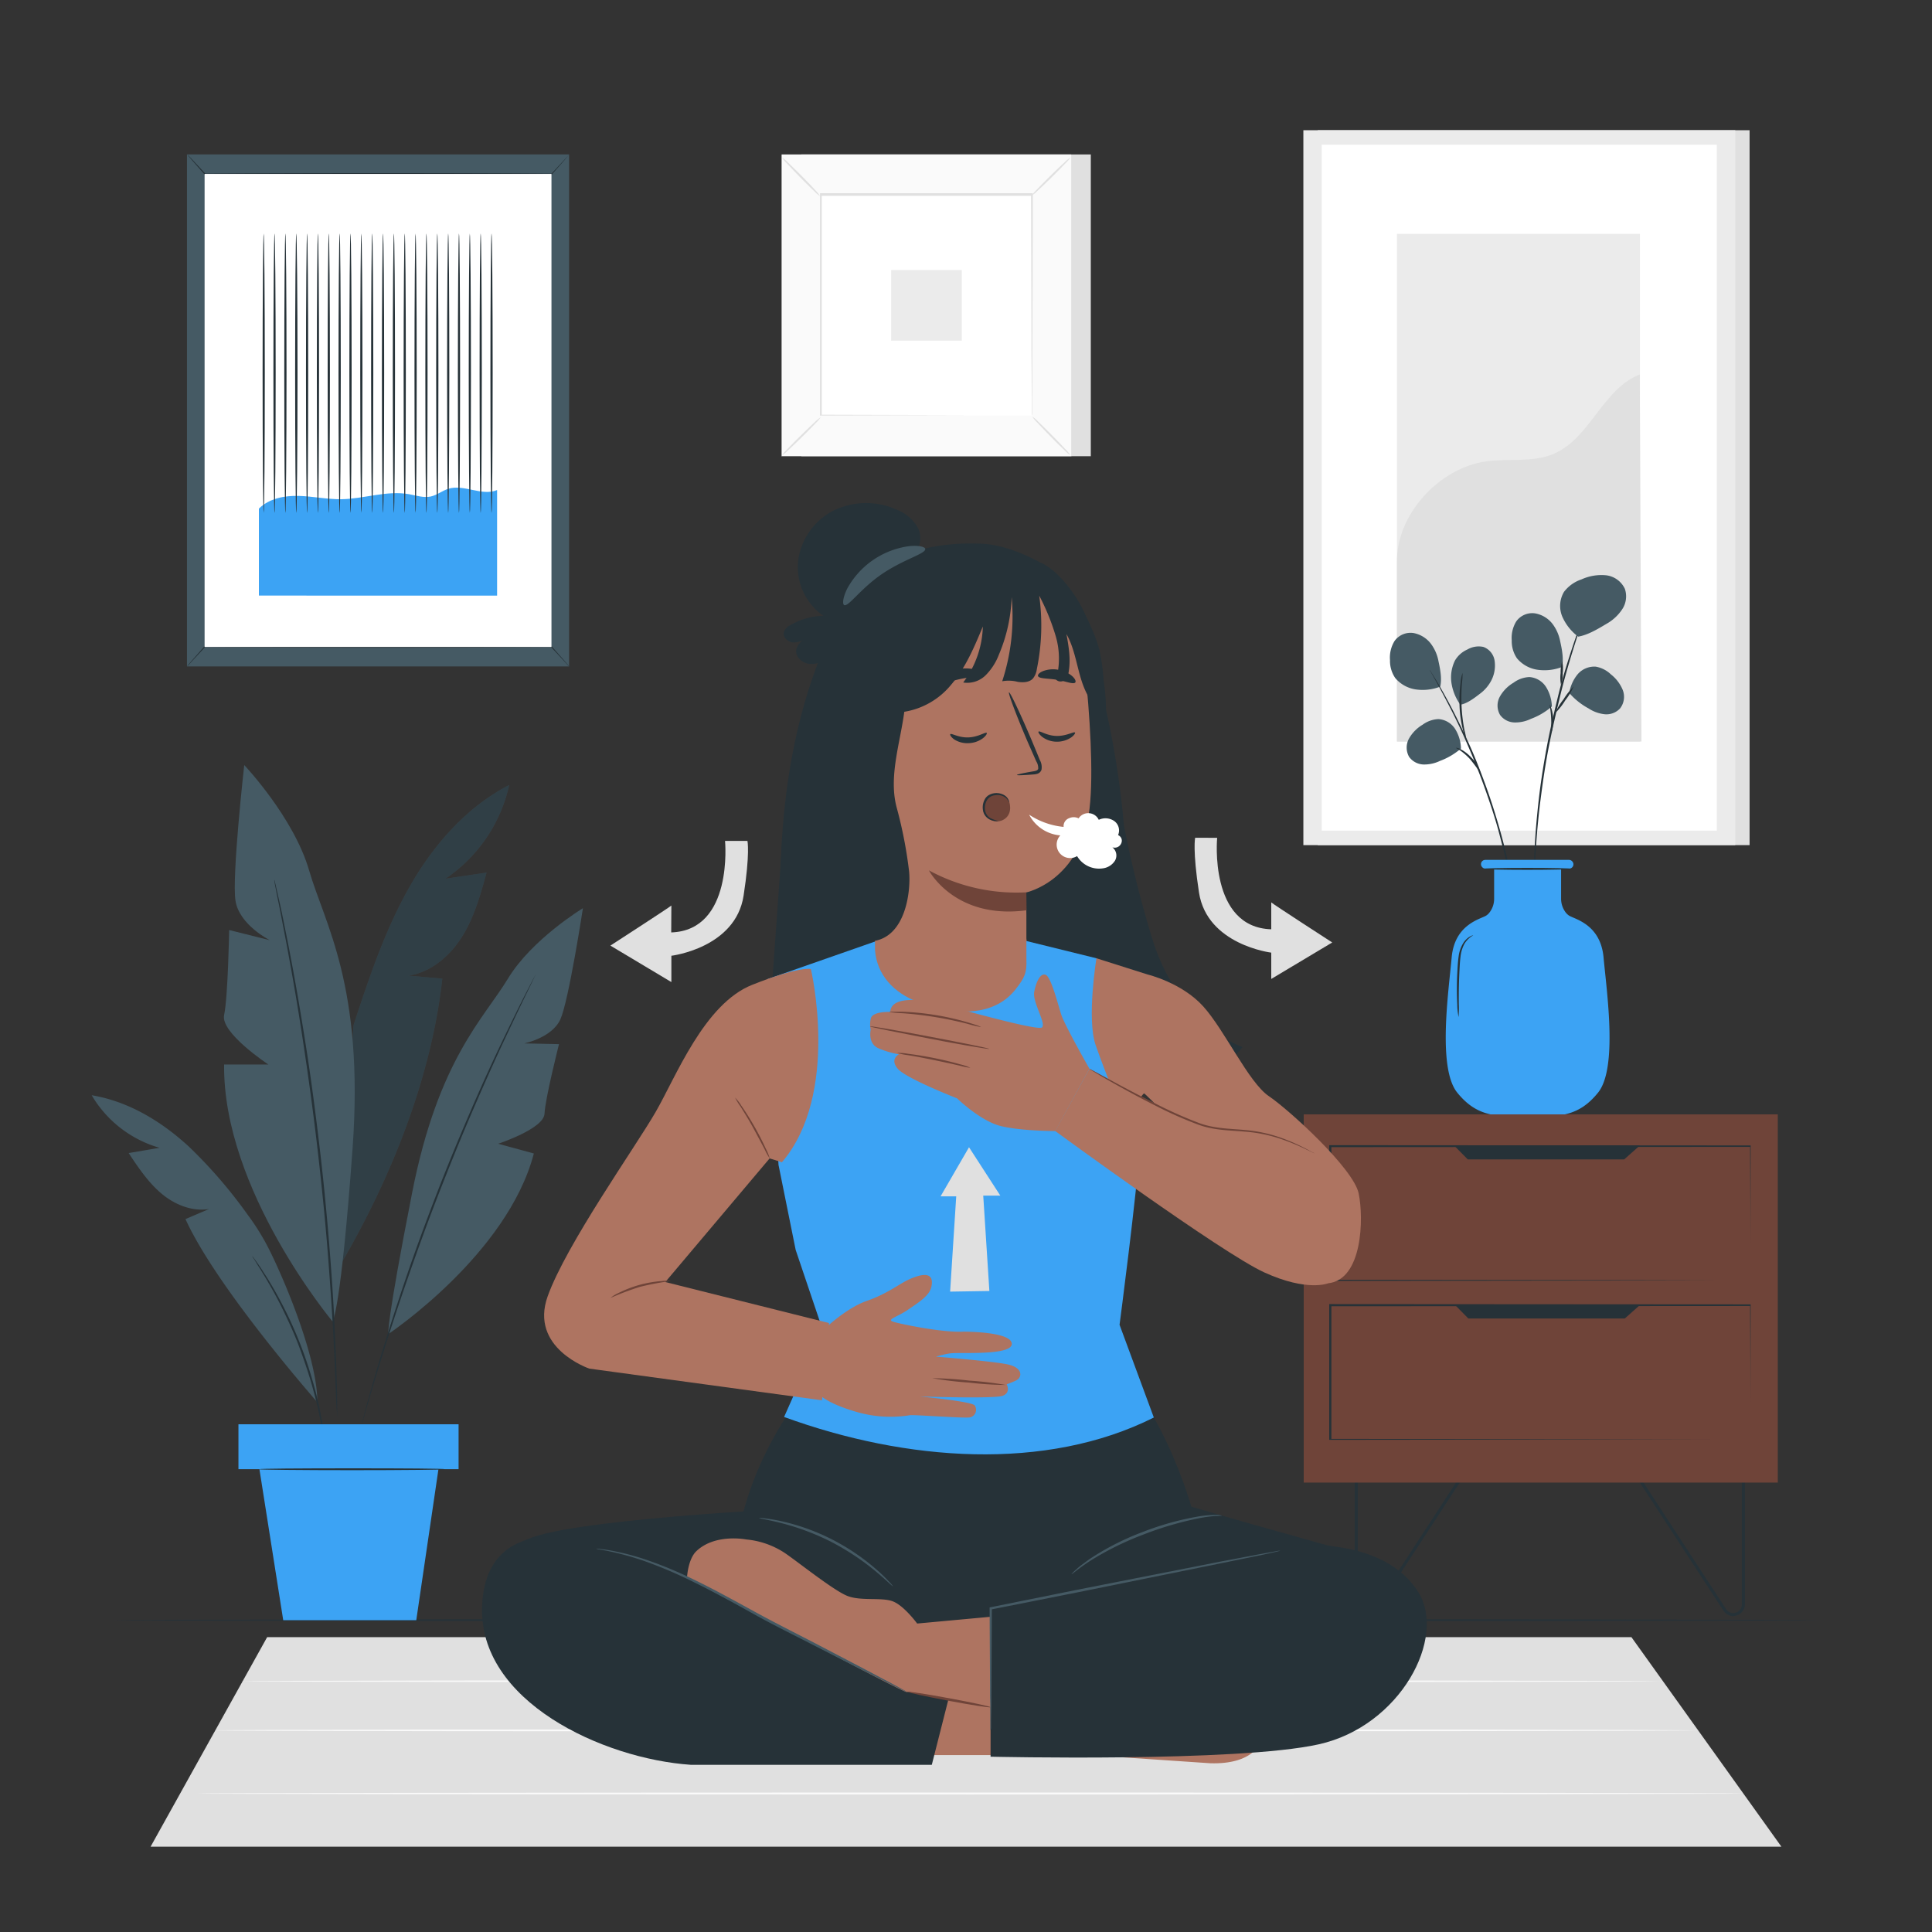 <svg xmlns="http://www.w3.org/2000/svg" viewBox="0 0 500 500">
    <rect x="0" y="0" width="500" height="500" fill="#333333" stroke="none"/>
    <g id="freepik--background-complete--inject-34">
        <rect x="341.02" y="33.7" width="111.77" height="185.02" style="fill:#e0e0e0"></rect>
        <rect x="337.31" y="33.7" width="111.77" height="185.02" style="fill:#ebebeb"></rect>
        <rect x="342.06" y="37.46" width="102.25" height="177.51" style="fill:#fff"></rect>
        <rect x="361.53" y="60.52" width="62.88" height="131.38" style="fill:#ebebeb"></rect>
        <path
            d="M361.53,145.41c-.14-12.27,10.89-24.25,23-26,5.8-.81,12,.34,17.37-1.88,9.67-4,12.74-16.81,22.47-20.62l.44,95H361.53Z"
            style="fill:#e0e0e0"></path>
        <rect x="207.38" y="39.97" width="74.92" height="78.1" style="fill:#e0e0e0"></rect>
        <rect x="202.31" y="39.97" width="74.92" height="78.1" style="fill:#fafafa"></rect>
        <path d="M277.25,118.09h-75V40h75Zm-74.92,0h74.88V40H202.33Z" style="fill:#e0e0e0"></path>
        <rect x="212.38" y="50.47" width="54.78" height="57.1" style="fill:#fff"></rect>
        <path
            d="M212.38,108a9.28,9.28,0,0,1-1.35,1.57c-.88.93-2.11,2.18-3.48,3.53s-2.65,2.57-3.58,3.43a8.57,8.57,0,0,1-1.59,1.32,9.15,9.15,0,0,1,1.35-1.57c.87-.92,2.11-2.17,3.49-3.53s2.65-2.58,3.58-3.44A9.35,9.35,0,0,1,212.38,108Z"
            style="fill:#e0e0e0"></path>
        <path
            d="M267.16,107.81a9.28,9.28,0,0,1,1.57,1.35c.92.88,2.17,2.11,3.53,3.49s2.57,2.64,3.43,3.57a8.72,8.72,0,0,1,1.31,1.59,9.36,9.36,0,0,1-1.56-1.35c-.92-.87-2.18-2.1-3.54-3.49s-2.57-2.65-3.43-3.58A8.76,8.76,0,0,1,267.16,107.81Z"
            style="fill:#e0e0e0"></path>
        <path
            d="M267,50.62a9.28,9.28,0,0,1,1.35-1.57c.88-.92,2.1-2.17,3.48-3.53s2.65-2.57,3.58-3.43A9.35,9.35,0,0,1,277,40.78a8.94,8.94,0,0,1-1.34,1.56c-.88.92-2.11,2.18-3.49,3.54s-2.65,2.57-3.59,3.43A8.54,8.54,0,0,1,267,50.62Z"
            style="fill:#e0e0e0"></path>
        <path
            d="M212.23,50.76a8.22,8.22,0,0,1-1.57-1.35c-.93-.87-2.18-2.1-3.53-3.48s-2.57-2.65-3.43-3.58a9.32,9.32,0,0,1-1.32-1.58A8.75,8.75,0,0,1,204,42.11c.92.88,2.17,2.11,3.54,3.49s2.57,2.65,3.43,3.59A8.54,8.54,0,0,1,212.23,50.76Z"
            style="fill:#e0e0e0"></path>
        <path
            d="M267,107.57a1.23,1.23,0,0,1,0-.28c0-.19,0-.45,0-.79,0-.72,0-1.75,0-3.08,0-2.71,0-6.65-.06-11.64,0-10-.06-24.25-.1-41.31l.21.21-54.63,0h0l.24-.24c0,21,0,40.57,0,57.1l-.21-.21,39.55.11,11.11,0,2.94,0h1a.87.87,0,0,1-.24,0l-.74,0-2.9,0-11.06,0-39.69.11h-.21v-.21c0-16.53,0-36.14,0-57.1v-.24h.24l54.63,0h.21v.21c0,17.11-.08,31.41-.11,41.44,0,5,0,8.9-.05,11.59,0,1.32,0,2.34,0,3,0,.33,0,.59,0,.78A2.06,2.06,0,0,1,267,107.57Z"
            style="fill:#e0e0e0"></path>
        <rect x="230.63" y="69.88" width="18.28" height="18.28" style="fill:#ebebeb"></rect>
        <path
            d="M329,233.54c.46.46,15.78,10.37,15.78,10.37L329,253.35v-6.81s-16.6-2-18.7-15.55c-1.69-11-1-14.17-1-14.17H315S312.79,240,329,240.5Z"
            style="fill:#e0e0e0"></path>
        <path
            d="M173.75,234.35c-.46.46-15.78,10.37-15.78,10.37l15.78,9.44v-6.81s16.6-2,18.69-15.55c1.7-11,1-14.17,1-14.17h-5.8s2.22,23.16-13.93,23.68Z"
            style="fill:#e0e0e0"></path>
        <polygon points="38.97 477.92 69.14 423.69 422.21 423.69 461.03 477.92 38.97 477.92"
            style="fill:#e0e0e0"></polygon>
        <path
            d="M451.18,464.16c0,.14-89.64.26-200.19.26s-200.21-.12-200.21-.26,89.62-.26,200.21-.26S451.18,464,451.18,464.16Z"
            style="fill:#fafafa"></path>
        <path
            d="M439.08,447.82c0,.14-85.83.26-191.67.26S55.72,448,55.72,447.82s85.8-.26,191.69-.26S439.08,447.67,439.08,447.82Z"
            style="fill:#fafafa"></path>
        <path
            d="M429.65,435.1c0,.14-82.19.26-183.55.26s-183.58-.12-183.58-.26,82.17-.26,183.58-.26S429.65,435,429.65,435.1Z"
            style="fill:#fafafa"></path>
    </g>
    <g id="freepik--Floor--inject-34">
        <path
            d="M470.67,419.3c0,.15-98.8.27-220.66.27s-220.68-.12-220.68-.27S128.11,419,250,419,470.67,419.16,470.67,419.3Z"
            style="fill:#263238"></path>
    </g>
    <g id="freepik--Plant--inject-34">
        <path
            d="M131.77,203.16C120.5,209,111.87,219,105.66,230.1s-10.21,23.19-14.18,35.24L88,327.48c13.11-22.29,23.63-48.5,26.47-74.21l-8.72-.77c5.84-.9,10.75-5.13,13.88-10.16s4.73-10.81,6.29-16.51l-10.64,1.58A39.4,39.4,0,0,0,131.77,203.16Z"
            style="fill:#455a64"></path>
        <g style="opacity:0.3">
            <path
                d="M131.77,203.16C120.5,209,111.87,219,105.66,230.1s-10.21,23.19-14.18,35.24L88,327.48c13.11-22.29,23.63-48.5,26.47-74.21l-8.72-.77c5.84-.9,10.75-5.13,13.88-10.16s4.73-10.81,6.29-16.51l-10.64,1.58A39.4,39.4,0,0,0,131.77,203.16Z"></path>
        </g>
        <path
            d="M86.07,342S57.63,308,58,275.49H69.45S57,267.29,58,262.69s1.31-22,1.31-22l10.51,2.63s-7.88-3.94-8.87-10.18S63.21,198,63.21,198,76,211.48,80,225.27s14.28,29.87,11.25,71.89S86.07,342,86.07,342Z"
            style="fill:#455a64"></path>
        <path
            d="M100.49,345.25s30.82-20.53,37.67-46.73L128.92,296s11.83-3.87,12-7.78,3.75-18,3.75-18l-9-.19s7.2-1.44,9.36-6.24,5.83-28.75,5.83-28.75-13.23,8-19.42,18.25-18,20.89-24.77,55.34S100.49,345.25,100.49,345.25Z"
            style="fill:#455a64"></path>
        <path
            d="M71,227.7a2.24,2.24,0,0,1,.1.35c.06.27.15.61.25,1,.21,1,.51,2.31.9,4s.85,3.91,1.35,6.41,1.1,5.35,1.67,8.51c1.22,6.32,2.5,13.86,3.83,22.26s2.56,17.66,3.7,27.4,2,19.06,2.65,27.53,1.1,16.12,1.35,22.55c.16,3.21.24,6.11.32,8.67s.13,4.75.14,6.54,0,3.16.05,4.14v1.08a2.71,2.71,0,0,1,0,.37,2.24,2.24,0,0,1,0-.37c0-.27,0-.62,0-1.08L87,363c-.05-1.8-.12-4-.24-6.54s-.2-5.46-.39-8.67c-.3-6.41-.81-14.05-1.46-22.52s-1.57-17.77-2.69-27.51-2.4-19-3.66-27.39-2.54-15.94-3.71-22.26c-.55-3.16-1.12-6-1.6-8.52s-.89-4.67-1.26-6.43-.61-3.1-.8-4.06l-.2-1.05A2,2,0,0,1,71,227.7Z"
            style="fill:#263238"></path>
        <path
            d="M82.13,362.89S56.1,333.35,48,315.5l6.1-2.61c-4.42.73-9-1.17-12.39-4.06s-5.94-6.68-8.41-10.42l8-1.36a29.93,29.93,0,0,1-17.57-13.6c9.49,1.56,18.07,6.77,25.14,13.28a124,124,0,0,1,15.23,17.65,60.65,60.65,0,0,1,5.92,9.72C74.45,333.15,82.14,352,82.13,362.89Z"
            style="fill:#455a64"></path>
        <path
            d="M138.57,252.27l-.12.31c-.11.21-.24.5-.41.85-.37.78-.9,1.88-1.58,3.28-1.4,2.84-3.37,7-5.77,12.08s-5.16,11.25-8.13,18.1-6.07,14.46-9.19,22.49-5.89,15.78-8.33,22.84-4.5,13.46-6.17,18.86-3,9.78-3.86,12.82c-.44,1.49-.78,2.66-1,3.49-.11.37-.21.67-.28.9a1.43,1.43,0,0,1-.11.31,1.24,1.24,0,0,1,.06-.32l.23-.92c.23-.84.54-2,.94-3.52.81-3,2.07-7.45,3.7-12.86s3.67-11.83,6.06-18.92,5.2-14.81,8.3-22.86,6.27-15.64,9.24-22.5,5.8-13,8.24-18.07,4.47-9.2,5.92-12l1.67-3.23.45-.84A1.28,1.28,0,0,1,138.57,252.27Z"
            style="fill:#263238"></path>
        <path
            d="M84.34,375.54a2.21,2.21,0,0,1-.13-.54c-.06-.42-.15-.93-.25-1.57s-.23-1.51-.41-2.48-.34-2.06-.6-3.26c-.47-2.42-1.14-5.28-2-8.42s-2-6.54-3.28-10.06-2.78-6.78-4.19-9.71-2.82-5.51-4.07-7.63c-.59-1.08-1.2-2-1.7-2.85s-1-1.55-1.33-2.13-.62-1-.85-1.35a2.83,2.83,0,0,1-.27-.48s.14.13.36.43l.93,1.29c.4.56.88,1.25,1.4,2.08s1.16,1.75,1.78,2.82c1.29,2.11,2.72,4.68,4.18,7.6s2.91,6.22,4.25,9.75,2.39,7,3.25,10.12,1.47,6,1.89,8.47c.24,1.21.38,2.32.53,3.29s.25,1.81.32,2.49.12,1.17.16,1.59A2.85,2.85,0,0,1,84.34,375.54Z"
            style="fill:#263238"></path>
        <rect x="61.71" y="368.6" width="56.97" height="11.62" style="fill:#3CA3F4"></rect>
        <polygon points="67.14 380.22 73.3 419.31 107.73 419.31 113.47 380.22 67.14 380.22"
            style="fill:#3CA3F4"></polygon>
        <path
            d="M115.19,380.22c0,.14-10.78.26-24.07.26s-24.07-.12-24.07-.26S77.82,380,91.12,380,115.19,380.07,115.19,380.22Z"
            style="fill:#263238"></path>
    </g>
    <g id="freepik--Table--inject-34">
        <path
            d="M365.77,163.82a5.11,5.11,0,0,0-4.87,2.08,8.19,8.19,0,0,0-1.17,4.94,7.84,7.84,0,0,0,1.35,4.62,8.56,8.56,0,0,0,5.6,3,12.56,12.56,0,0,0,6.05-.76c.48-2,0-4.51-.47-6.67a10.77,10.77,0,0,0-2-4.5A7.38,7.38,0,0,0,365.77,163.82Z"
            style="fill:#455a64"></path>
        <path
            d="M410,159.14a3.7,3.7,0,0,1-.19.69c-.16.5-.38,1.15-.65,2-.58,1.69-1.38,4.15-2.32,7.2s-2,6.71-3,10.8-2.06,8.62-3,13.4-1.59,9.38-2.13,13.57-.88,8-1.11,11.16-.39,5.77-.47,7.55c0,.85-.08,1.54-.11,2.06a3.56,3.56,0,0,1-.07.71,3.27,3.27,0,0,1,0-.72c0-.52,0-1.2,0-2.05,0-1.79.11-4.38.3-7.57s.52-7,1-11.2,1.19-8.8,2.09-13.6,2-9.34,3-13.43,2.15-7.75,3.14-10.79,1.84-5.49,2.48-7.16c.31-.8.55-1.44.74-1.92A5.13,5.13,0,0,1,410,159.14Z"
            style="fill:#263238"></path>
        <path
            d="M370,173.38a2.8,2.8,0,0,1,.39.56l1,1.64c.89,1.43,2.1,3.55,3.53,6.2s3,5.86,4.69,9.48,3.31,7.67,4.88,12,2.85,8.51,3.92,12.35,1.86,7.33,2.45,10.29,1,5.35,1.25,7l.27,1.92a5.47,5.47,0,0,1,.06.68,3,3,0,0,1-.17-.66c-.09-.49-.21-1.12-.36-1.9-.29-1.66-.77-4-1.41-7S389,219.55,388,215.73s-2.39-8-3.94-12.3-3.23-8.35-4.83-12-3.19-6.84-4.58-9.5-2.54-4.8-3.37-6.26l-.94-1.7A4,4,0,0,1,370,173.38Z"
            style="fill:#263238"></path>
        <rect x="383.28" y="222.54" width="23.92" height="2.25" rx="1.09" style="fill:#3CA3F4"></rect>
        <path
            d="M415,247.79c-.79-8.75-7.69-9.95-9-10.88a3.7,3.7,0,0,1-.76-.72,5.85,5.85,0,0,1-1.23-3.67v-8.85H386.68v8.85a5.79,5.79,0,0,1-1.23,3.67,3.46,3.46,0,0,1-.76.72c-1.32.93-8.22,2.13-9,10.88s-3.71,28.65,1.46,35c4.77,5.87,9.42,6.22,17.18,6.24h2.06c7.75,0,12.41-.37,17.17-6.24C418.72,276.44,415.8,256.55,415,247.79Z"
            style="fill:#3CA3F4"></path>
        <path
            d="M406.64,224.86c0,.14-5.1.26-11.4.26s-11.41-.12-11.41-.26,5.11-.26,11.41-.26S406.64,224.71,406.64,224.86Z"
            style="fill:#263238"></path>
        <path
            d="M420.52,152.41a6.14,6.14,0,0,0-5-3.54,12.49,12.49,0,0,0-6.24,1.08,9.44,9.44,0,0,0-4.51,3.21,7.12,7.12,0,0,0-.45,6.42,12.92,12.92,0,0,0,4.12,5.18c2.54-.43,5.11-2,7.31-3.31a11.79,11.79,0,0,0,4.05-3.73A6.05,6.05,0,0,0,420.52,152.41Z"
            style="fill:#455a64"></path>
        <path
            d="M364.68,195.88a4.86,4.86,0,0,1,0-4.8,9.78,9.78,0,0,1,3.5-3.53,7.42,7.42,0,0,1,4.1-1.45,5.57,5.57,0,0,1,4.34,2.61,10.09,10.09,0,0,1,1.48,5,17.68,17.68,0,0,1-5.43,3.21,9.42,9.42,0,0,1-4.23.93A4.79,4.79,0,0,1,364.68,195.88Z"
            style="fill:#455a64"></path>
        <path
            d="M388.2,185a4.82,4.82,0,0,1,0-4.79,9.74,9.74,0,0,1,3.51-3.53,7.4,7.4,0,0,1,4.1-1.46,5.59,5.59,0,0,1,4.33,2.61,10.09,10.09,0,0,1,1.48,5,17.52,17.52,0,0,1-5.42,3.21,9.22,9.22,0,0,1-4.23.93A4.75,4.75,0,0,1,388.2,185Z"
            style="fill:#455a64"></path>
        <path
            d="M419.27,183.34a4.88,4.88,0,0,0,.68-4.81,9.92,9.92,0,0,0-3.05-4,7.51,7.51,0,0,0-3.92-2,5.68,5.68,0,0,0-4.71,2,10.22,10.22,0,0,0-2.15,4.81,17.78,17.78,0,0,0,5,4,9.39,9.39,0,0,0,4.12,1.5A4.82,4.82,0,0,0,419.27,183.34Z"
            style="fill:#455a64"></path>
        <path
            d="M386.82,171.12a4.5,4.5,0,0,0-2.93-3.7,5.83,5.83,0,0,0-4.15.68,6.93,6.93,0,0,0-3.2,2.85,9.94,9.94,0,0,0-.84,6.19,13,13,0,0,0,2.24,5.24c1.68-.27,3.49-1.62,5-2.79a10.08,10.08,0,0,0,2.95-3.37A8.44,8.44,0,0,0,386.82,171.12Z"
            style="fill:#455a64"></path>
        <path
            d="M397.28,158.74a5.08,5.08,0,0,0-4.87,2.07,8.19,8.19,0,0,0-1.17,4.94,7.82,7.82,0,0,0,1.35,4.62,8.52,8.52,0,0,0,5.61,3,12.59,12.59,0,0,0,6.05-.76c.47-2,0-4.51-.48-6.66a10.8,10.8,0,0,0-2-4.51A7.29,7.29,0,0,0,397.28,158.74Z"
            style="fill:#455a64"></path>
        <path
            d="M378.5,174.15a16.83,16.83,0,0,1-.14,2.58,50.13,50.13,0,0,0-.1,6.2,41.58,41.58,0,0,0,.77,6.15,20.39,20.39,0,0,1,.5,2.53,9.38,9.38,0,0,1-.86-2.45,30.23,30.23,0,0,1-.93-6.2,35.59,35.59,0,0,1,.25-6.26A10,10,0,0,1,378.5,174.15Z"
            style="fill:#263238"></path>
        <path
            d="M383.22,200.22a42.51,42.51,0,0,0-2.78-3.76,15.75,15.75,0,0,0-2.45-2.17c-.69-.48-1.18-.66-1.16-.73s.58,0,1.35.42a10.41,10.41,0,0,1,2.65,2.13A8.93,8.93,0,0,1,383.22,200.22Z"
            style="fill:#263238"></path>
        <path
            d="M401.12,182.33a10.57,10.57,0,0,1,.41,7.21c-.16,0,0-1.63-.09-3.61S401,182.38,401.12,182.33Z"
            style="fill:#263238"></path>
        <path
            d="M407.26,177.67a17.07,17.07,0,0,1-2.19,3.61,17.32,17.32,0,0,1-2.62,3.31,16.79,16.79,0,0,1,2.19-3.61A17.79,17.79,0,0,1,407.26,177.67Z"
            style="fill:#263238"></path>
        <path
            d="M404,177.3a9.7,9.7,0,0,1-.11-3.12,9.29,9.29,0,0,1,.42-3.09,9.7,9.7,0,0,1,.11,3.12A9.36,9.36,0,0,1,404,177.3Z"
            style="fill:#263238"></path>
        <path
            d="M377.48,263.21a16.76,16.76,0,0,1-.34-3.28,79.61,79.61,0,0,1,0-8c.08-1.55.15-3,.35-4.39a8.67,8.67,0,0,1,1.18-3.44,5.09,5.09,0,0,1,1.75-1.72c.51-.29.83-.34.84-.31a6.07,6.07,0,0,0-2.28,2.22,8.84,8.84,0,0,0-1,3.32c-.17,1.32-.23,2.8-.31,4.35-.14,3.09-.15,5.9-.13,7.93A27.87,27.87,0,0,1,377.48,263.21Z"
            style="fill:#263238"></path>
        <path
            d="M353.65,418.24a3.13,3.13,0,0,1-.9-.14,3,3,0,0,1-2.15-2.88V380h.78v35.19a2.23,2.23,0,0,0,4.1,1.21l23.89-36.61.66.43-23.89,36.61A3,3,0,0,1,353.65,418.24Z"
            style="fill:#263238"></path>
        <path
            d="M448.53,418.24a3,3,0,0,1-2.49-1.38l-23.89-36.61.66-.43,23.89,36.61a2.22,2.22,0,0,0,4.09-1.21V380h.79v35.19a3,3,0,0,1-2.16,2.88A3,3,0,0,1,448.53,418.24Z"
            style="fill:#263238"></path>
        <rect x="337.4" y="288.4" width="122.69" height="95.29" style="fill:#6f4439"></rect>
        <path
            d="M453,331.4s0-.21,0-.61,0-1,0-1.78c0-1.57,0-3.87,0-6.85,0-6,0-14.62-.08-25.49l.14.14-108.71.07h0l.21-.21c0,12.07,0,23.78,0,34.73l-.2-.2,77.78.09,22.71.06,6.09,0,1.59,0h-1.54l-6.05,0-22.66.05-77.92.1H344v-.2c0-10.95,0-22.66,0-34.73v-.2h.22l108.71.07h.14v.13c0,10.9-.06,19.59-.07,25.57,0,3,0,5.26,0,6.82,0,.77,0,1.35,0,1.75S453,331.4,453,331.4Z"
            style="fill:#263238"></path>
        <path
            d="M453,372.58s0-.21,0-.61,0-1,0-1.78c0-1.57,0-3.87,0-6.84,0-6,0-14.63-.08-25.49l.14.13-108.71.07h0l.21-.2c0,12.07,0,23.77,0,34.72l-.2-.2,77.78.1,22.71,0,6.09,0h1.61l-1.56,0-6.05,0-22.66.06-77.92.09H344v-.2c0-10.95,0-22.65,0-34.72v-.21h.22l108.71.07h.14v.14c0,10.9-.06,19.59-.07,25.57,0,3,0,5.25,0,6.81,0,.77,0,1.35,0,1.76S453,372.58,453,372.58Z"
            style="fill:#263238"></path>
        <polygon points="376.32 296.47 379.86 300.05 420.34 300.05 424.37 296.47 376.32 296.47"
            style="fill:#263238"></polygon>
        <polygon points="376.48 337.65 380.01 341.23 420.49 341.23 424.52 337.65 376.48 337.65"
            style="fill:#263238"></polygon>
    </g>
    <g id="freepik--Picture--inject-34">
        <rect x="48.39" y="39.96" width="98.89" height="132.51" style="fill:#455a64"></rect>
        <path
            d="M147.28,40a1.83,1.83,0,0,1-.27.36l-.85,1c-.79.91-1.91,2.17-3.34,3.8l0,0h-.06c-8.59.09-25.49.15-44.88.15S61.55,45.25,53,45.16h-.06l0,0-3.34-3.8-.85-1a4.37,4.37,0,0,1-.27-.36,3.27,3.27,0,0,1,.33.31l.9.94c.82.88,2,2.12,3.44,3.7l-.11,0c8.6-.09,25.49-.15,44.89-.15s36.29.06,44.88.15l-.1,0,3.44-3.7.9-.94A2.75,2.75,0,0,1,147.28,40Z"
            style="fill:#263238"></path>
        <path
            d="M48.39,172.48l.27-.36.85-1q1.2-1.35,3.34-3.8l0,0H53c8.6-.1,25.49-.16,44.89-.16s36.29.06,44.88.16h.06l0,0,3.34,3.8.85,1a1.83,1.83,0,0,1,.27.36,2.12,2.12,0,0,1-.32-.3l-.9-1-3.44-3.7.1,0c-8.59.1-25.49.16-44.88.16s-36.29-.06-44.89-.16l.11,0-3.44,3.7-.9,1A2.43,2.43,0,0,1,48.39,172.48Z"
            style="fill:#263238"></path>
        <rect x="52.95" y="45.01" width="89.77" height="122.42" style="fill:#fff"></rect>
        <path
            d="M67,131.63c2.67-2.64,6.61-3.39,10.3-3.29s7.34.9,11,.86c5.89-.08,11.77-2.34,17.58-1.3,1.86.33,3.74,1,5.58.6,1.62-.36,3-1.5,4.55-2,4.1-1.27,8.7,2,12.64.32v27.32H67Z"
            style="fill:#3CA3F4"></path>
        <path
            d="M68.24,132.73c-.15,0-.28-16.19-.28-36.15s.13-36.15.28-36.15.29,16.18.29,36.15S68.4,132.73,68.24,132.73Z"
            style="fill:#263238"></path>
        <path
            d="M71.05,132.73c-.16,0-.29-16.19-.29-36.15s.13-36.15.29-36.15.29,16.18.29,36.15S71.21,132.73,71.05,132.73Z"
            style="fill:#263238"></path>
        <path
            d="M73.86,132.73c-.16,0-.29-16.19-.29-36.15s.13-36.15.29-36.15.29,16.18.29,36.15S74,132.73,73.86,132.73Z"
            style="fill:#263238"></path>
        <path
            d="M76.67,132.73c-.16,0-.29-16.19-.29-36.15s.13-36.15.29-36.15S77,76.61,77,96.58,76.83,132.73,76.67,132.73Z"
            style="fill:#263238"></path>
        <path
            d="M79.48,132.73c-.16,0-.29-16.19-.29-36.15s.13-36.15.29-36.15.28,16.18.28,36.15S79.63,132.73,79.48,132.73Z"
            style="fill:#263238"></path>
        <path
            d="M82.28,132.73c-.16,0-.28-16.19-.28-36.15s.12-36.15.28-36.15.29,16.18.29,36.15S82.44,132.73,82.28,132.73Z"
            style="fill:#263238"></path>
        <path
            d="M85.09,132.73c-.16,0-.29-16.19-.29-36.15s.13-36.15.29-36.15.29,16.18.29,36.15S85.25,132.73,85.09,132.73Z"
            style="fill:#263238"></path>
        <path
            d="M87.9,132.73c-.16,0-.29-16.19-.29-36.15s.13-36.15.29-36.15.29,16.18.29,36.15S88.06,132.73,87.9,132.73Z"
            style="fill:#263238"></path>
        <path
            d="M90.71,132.73c-.16,0-.29-16.19-.29-36.15s.13-36.15.29-36.15S91,76.61,91,96.58,90.87,132.73,90.71,132.73Z"
            style="fill:#263238"></path>
        <path
            d="M93.51,132.73c-.15,0-.28-16.19-.28-36.15s.13-36.15.28-36.15.29,16.18.29,36.15S93.67,132.73,93.51,132.73Z"
            style="fill:#263238"></path>
        <path
            d="M96.32,132.73c-.16,0-.28-16.19-.28-36.15s.12-36.15.28-36.15.29,16.18.29,36.15S96.48,132.73,96.32,132.73Z"
            style="fill:#263238"></path>
        <path
            d="M99.13,132.73c-.16,0-.29-16.19-.29-36.15s.13-36.15.29-36.15.29,16.18.29,36.15S99.29,132.73,99.13,132.73Z"
            style="fill:#263238"></path>
        <path
            d="M101.94,132.73c-.16,0-.29-16.19-.29-36.15s.13-36.15.29-36.15.29,16.18.29,36.15S102.1,132.73,101.94,132.73Z"
            style="fill:#263238"></path>
        <path
            d="M104.75,132.73c-.16,0-.29-16.19-.29-36.15s.13-36.15.29-36.15.28,16.18.28,36.15S104.9,132.73,104.75,132.73Z"
            style="fill:#263238"></path>
        <path
            d="M107.55,132.73c-.15,0-.28-16.19-.28-36.15s.13-36.15.28-36.15.29,16.18.29,36.15S107.71,132.73,107.55,132.73Z"
            style="fill:#263238"></path>
        <path
            d="M110.36,132.73c-.16,0-.28-16.19-.28-36.15s.12-36.15.28-36.15.29,16.18.29,36.15S110.52,132.73,110.36,132.73Z"
            style="fill:#263238"></path>
        <path
            d="M113.17,132.73c-.16,0-.29-16.19-.29-36.15s.13-36.15.29-36.15.29,16.18.29,36.15S113.33,132.73,113.17,132.73Z"
            style="fill:#263238"></path>
        <path
            d="M116,132.73c-.16,0-.29-16.19-.29-36.15s.13-36.15.29-36.15.28,16.18.28,36.15S116.14,132.73,116,132.73Z"
            style="fill:#263238"></path>
        <path
            d="M118.79,132.73c-.16,0-.29-16.19-.29-36.15s.13-36.15.29-36.15.28,16.18.28,36.15S118.94,132.73,118.79,132.73Z"
            style="fill:#263238"></path>
        <path
            d="M121.59,132.73c-.15,0-.28-16.19-.28-36.15s.13-36.15.28-36.15.29,16.18.29,36.15S121.75,132.73,121.59,132.73Z"
            style="fill:#263238"></path>
        <path
            d="M124.4,132.73c-.16,0-.28-16.19-.28-36.15s.12-36.15.28-36.15.29,16.18.29,36.15S124.56,132.73,124.4,132.73Z"
            style="fill:#263238"></path>
        <path
            d="M127.21,132.73c-.16,0-.29-16.19-.29-36.15s.13-36.15.29-36.15.29,16.18.29,36.15S127.37,132.73,127.21,132.73Z"
            style="fill:#263238"></path>
    </g>
    <g id="freepik--Character--inject-34">
        <path
            d="M298.25,243.11a289.74,289.74,0,0,1-7.37-29.42,228.6,228.6,0,0,0-4.64-30,52.16,52.16,0,0,0-4.4-20.45c-3-6.54-5.68-13.74-11.95-17.29-4.57-2.58-10.49-5-15.74-5.23-10.66-.44-20.23,1.39-28.63,8C214.21,157.6,213,173.44,209.85,187a53.32,53.32,0,0,0-1.07,18.37c.16,1.34.36,2.57.61,3.71L203,210.18l-4.55,63.51,103.42,6.53s13.32-.72,19.7-9.25C321.53,271,305.32,265.56,298.25,243.11Z"
            style="fill:#263238"></path>
        <path d="M212.38,354.83s-17.77,18.47-21.67,44.45L250.31,437l60-39.5s-4.76-24.1-19.72-42.62Z"
            style="fill:#263238"></path>
        <path
            d="M232,454.24c.88-.06,50.34,0,50.34,0l30.9,2.09c10.78.33,13.89-5,13.64-8.53-.33-4.49-4.88-9.58-4.88-9.58s-25.37-5.44-26-5-61.64,5.07-61.64,5.07Z"
            style="fill:#ae7461"></path>
        <path
            d="M300.19,387.19c.45.95,49.75,14.52,49.75,14.52L249.77,437.28s-14.37-17.56-13.92-17.56S300.19,387.19,300.19,387.19Z"
            style="fill:#263238"></path>
        <path
            d="M256.36,423.07v31.56s63.8,1.49,84.92-3.2,33.28-27.64,25.7-39.51c-8.88-13.94-30.65-12.49-37.81-11.71S256.36,423.07,256.36,423.07Z"
            style="fill:#263238"></path>
        <path
            d="M207.13,390.31s-62.28,2.89-71.5,8.51l102.23,34.31s14.37-17.56,13.92-17.56S207.13,390.31,207.13,390.31Z"
            style="fill:#263238"></path>
        <path
            d="M246.65,435.07s-68.44-28.43-76.24-31.52c-17.66-7-44.51-12.91-45.64,11.93s31.32,39.7,54,41.25l62.38,0Z"
            style="fill:#263238"></path>
        <path
            d="M256.36,418.42l-19,1.75s-3.38-4.62-6.29-5.74-8.29,0-11.83-1.43-12.56-8.64-16-11a21.66,21.66,0,0,0-10.13-3.59s-8-1.6-12.86,3c-2.23,2.09-2.45,6.85-2.45,6.85s56.19,29.95,56.81,29.63,21.74,4,21.74,4Z"
            style="fill:#ae7461"></path>
        <path
            d="M234.62,437.85a4.18,4.18,0,0,1-.83-.36c-.6-.28-1.37-.66-2.33-1.13l-8.52-4.27-12.6-6.42c-4.73-2.45-10-5-15.36-8s-10.51-5.8-15.28-8.14A113.43,113.43,0,0,0,166.77,404a74.81,74.81,0,0,0-9.11-2.53c-1.09-.24-1.95-.36-2.53-.48a3.5,3.5,0,0,1-.87-.21,4.57,4.57,0,0,1,.89.07c.59.08,1.45.16,2.56.36a65,65,0,0,1,9.2,2.34A106,106,0,0,1,180,409c4.8,2.33,9.93,5.16,15.32,8.11s10.62,5.56,15.33,8l12.53,6.55,8.43,4.47,2.27,1.24A4.48,4.48,0,0,1,234.62,437.85Z"
            style="fill:#455a64"></path>
        <path
            d="M256.36,441.83c0,.19-4.87-.55-10.8-1.66s-10.72-2.14-10.68-2.32,4.86.56,10.8,1.66S256.39,441.65,256.36,441.83Z"
            style="fill:#6f4439"></path>
        <path
            d="M256.36,447.8a2.7,2.7,0,0,1-.05-.59c0-.44,0-1,0-1.71,0-1.57,0-3.74-.09-6.47,0-5.61-.07-13.48-.11-22.79V416l.25-.05,22.54-4.54,37.09-7.3L327.19,402l3.06-.55a5.19,5.19,0,0,1,1.08-.14,8.42,8.42,0,0,1-1.05.28l-3,.67L316,404.57l-37,7.5-22.55,4.47.24-.3c-.05,9.31-.09,17.18-.12,22.79,0,2.73-.07,4.9-.09,6.47,0,.7,0,1.27,0,1.71A2.7,2.7,0,0,1,256.36,447.8Z"
            style="fill:#455a64"></path>
        <path
            d="M231.1,410.53c-.09.09-1.65-1.52-4.41-3.82A65.12,65.12,0,0,0,215.06,399a63.41,63.41,0,0,0-13-4.86c-3.44-.87-5.63-1.16-5.61-1.28a6.38,6.38,0,0,1,1.54.1,41.72,41.72,0,0,1,4.17.71,55.81,55.81,0,0,1,13.15,4.72A57,57,0,0,1,227,406.34a40.45,40.45,0,0,1,3.09,3A7.69,7.69,0,0,1,231.1,410.53Z"
            style="fill:#455a64"></path>
        <path
            d="M316.28,392.25a11.58,11.58,0,0,1-1.65.08,35.59,35.59,0,0,0-4.47.62,86,86,0,0,0-14.33,4.22,77.1,77.1,0,0,0-13.44,6.62c-3.25,2.07-5,3.72-5.1,3.61a9.11,9.11,0,0,1,1.2-1.19,15.29,15.29,0,0,1,1.53-1.28c.62-.45,1.3-1,2.12-1.55a68,68,0,0,1,13.46-6.85,74.45,74.45,0,0,1,14.48-4.06,29,29,0,0,1,4.54-.41A5.77,5.77,0,0,1,316.28,392.25Z"
            style="fill:#455a64"></path>
        <path d="M226.49,243.54s5.43,21.42,26.13,19.16c15-1.64,13-19.75,13-19.75Z"
            style="fill:#ae7461"></path>
        <path
            d="M198.72,253.36c-.22,1.14,2.76,48.12,2.76,48.12l4.44,22,7,20.73-10,22.5c31.59,11.53,67.78,14.16,95.69.14l-8.87-24s4.49-34,5.37-47.45S283.76,248,283.76,248l-18.09-4.46H226.81Z"
            style="fill:#3CA3F4"></path>
        <path
            d="M152.53,354.2s-15.63-5.29-10.78-18.76,22.64-38.5,27.92-47.64,12.57-28,25-32.93,15.19-4.08,15.19-4.08,7.62,32.32-7.5,50l-3.18-1-27,32,42.37,10.61-1.81,20Z"
            style="fill:#ae7461"></path>
        <path
            d="M281.94,276.58s-6.42-11.28-7.29-14-2.62-9.67-4-10.28-2.52,1.82-3,4.44,3.21,8.26,2,9.17-22.16-5-25.65-5.95-13.32-2.82-13.61,1.92c0,0-4.76-.2-5.05,1.81a6.6,6.6,0,0,0,0,2.82s-.87,3.63,2.14,4.84a24.42,24.42,0,0,0,5.15,1.51s-2.43,1.21-.29,3.73,15.35,7.66,15.35,7.66,6,5.85,11.27,7.16,14.18,1.31,14.18,1.31Z"
            style="fill:#ae7461"></path>
        <path
            d="M283.76,248,297,252.2s8.8,2.09,14.36,8.21,11.8,19.76,17,23.26,21.91,18.71,23.26,25.18,1,22.38-7.92,23.26c0,0-47.09-49.33-47.62-49.14s-5,7.08-5,7.08-5.17-12.77-7.53-19.59S283.76,248,283.76,248Z"
            style="fill:#ae7461"></path>
        <path
            d="M281.94,276.58s24.88,14.33,35.16,16.13,20.06,2.15,24.78,7.22,1.86,32.18,1.86,32.18-5.4,2.27-16.52-2.8-54.13-36.6-54.13-36.6Z"
            style="fill:#ae7461"></path>
        <path
            d="M213.87,343.49s5.31-5.05,10.53-6.85,8.28-4.36,10.86-5.53c3.14-1.42,6.66-2.2,5.78,1.9-.5,2.33-3.22,4-6.06,5.95s-5.81,2.54-3.65,3.16,12.71,2.8,18,2.51c0,0,12.38-.06,12.52,3.12s-13.78,2.16-15.95,2.5a26.14,26.14,0,0,0-3.69.85s14.43,1.14,18.54,2,3.79,3.41,2.23,4.15a22.75,22.75,0,0,1-2.44,1s1.17,2.21-1.11,3-21.41.15-21.41.15,13.28,1.25,14.22,2.31a2,2,0,0,1-1.24,3.11c-1.46.27-14.82-.75-15.55-.56a31.45,31.45,0,0,1-14.26-1c-7.36-2.18-9.22-4.42-9.22-4.42Z"
            style="fill:#ae7461"></path>
        <path
            d="M340.24,298.48a2.76,2.76,0,0,1-.6-.24l-1.65-.8a55.39,55.39,0,0,0-6.21-2.58,37.48,37.48,0,0,0-9.71-2c-3.71-.34-8-.29-12.13-1.87a102.61,102.61,0,0,1-11.2-5c-3.37-1.7-6.36-3.32-8.85-4.7s-4.49-2.54-5.86-3.35l-1.57-.95a2.76,2.76,0,0,1-.52-.37,4.32,4.32,0,0,1,.58.28l1.61.86,5.94,3.21c2.51,1.34,5.51,2.91,8.88,4.59a107.57,107.57,0,0,0,11.17,5c4,1.55,8.25,1.52,12,1.88a36.86,36.86,0,0,1,9.8,2.16,49.45,49.45,0,0,1,6.17,2.75l1.61.88A4.36,4.36,0,0,1,340.24,298.48Z"
            style="fill:#6f4439"></path>
        <path
            d="M253.9,265.81a30.17,30.17,0,0,1-3.45-.83c-2.12-.54-5.06-1.21-8.35-1.75s-6.3-.85-8.48-1a31.18,31.18,0,0,1-3.54-.32,3.75,3.75,0,0,1,1-.07c.61,0,1.5,0,2.6,0a69.3,69.3,0,0,1,16.91,2.79c1,.31,1.9.59,2.48.8A3.71,3.71,0,0,1,253.9,265.81Z"
            style="fill:#6f4439"></path>
        <path
            d="M256.08,271.46c0,.14-7-1-15.5-2.66s-15.43-3-15.4-3.17,7,1.05,15.5,2.66S256.1,271.32,256.08,271.46Z"
            style="fill:#6f4439"></path>
        <path
            d="M251.15,276.35a17.77,17.77,0,0,1-2.78-.56c-1.71-.39-4.07-.92-6.68-1.45s-5-1-6.72-1.26a18.85,18.85,0,0,1-2.78-.57,13.23,13.23,0,0,1,2.84.21c1.74.21,4.14.58,6.76,1.11s5,1.12,6.67,1.61A13.6,13.6,0,0,1,251.15,276.35Z"
            style="fill:#6f4439"></path>
        <path
            d="M241.27,356.68a87.63,87.63,0,0,1,9.55.62,88.87,88.87,0,0,1,9.51,1.13,87.63,87.63,0,0,1-9.55-.62A89.3,89.3,0,0,1,241.27,356.68Z"
            style="fill:#6f4439"></path>
        <path
            d="M173.63,331.53a73.23,73.23,0,0,0-8,1.5,73.83,73.83,0,0,0-7.64,2.88,8.59,8.59,0,0,1,2.05-1.27,30.22,30.22,0,0,1,5.45-2.11,30.54,30.54,0,0,1,5.74-1A8.45,8.45,0,0,1,173.63,331.53Z"
            style="fill:#6f4439"></path>
        <path
            d="M190.24,284.06a11.84,11.84,0,0,1,1.63,2.1c.94,1.35,2.17,3.26,3.41,5.44s2.25,4.22,2.93,5.72a13,13,0,0,1,1,2.47,13.38,13.38,0,0,1-1.3-2.31c-.76-1.45-1.82-3.45-3-5.62s-2.41-4.1-3.27-5.5A15.81,15.81,0,0,1,190.24,284.06Z"
            style="fill:#6f4439"></path>
        <polygon
            points="245.89 334.27 247.47 309.61 243.42 309.61 250.78 296.91 258.88 309.42 254.46 309.42 256.05 334.11 245.89 334.27"
            style="fill:#e0e0e0"></polygon>
        <path
            d="M237.6,136.7a10.49,10.49,0,0,0-5.38-4.73,19.25,19.25,0,0,0-16.16,0,17.07,17.07,0,0,0-9.47,12.91,15.34,15.34,0,0,0,6.48,14.47,18.23,18.23,0,0,0-8.46,2.39,3.32,3.32,0,0,0-1.75,1.86c-.33,1.35,1.09,2.61,2.47,2.67a5.64,5.64,0,0,0,2.93-.84A4.19,4.19,0,0,0,206.1,168c-.42,2,1.65,3.76,3.66,3.84s3.88-1,5.61-2l20.94-26.48C238.28,141.88,238.64,138.9,237.6,136.7Z"
            style="fill:#263238"></path>
        <path
            d="M226.11,159.54l34.44-10.16c11.1-1.62,19,11.81,20.19,23,1.27,12.39,2.33,27.57,1.23,36.9-2.23,18.76-16.42,21.69-16.42,21.69s0,.28.08,5.82l0,11.41c.15,3.63-.49,4.85-2.71,7.73-5.08,6.58-14.34,7.46-25.26,3.42-6.33-2.34-10.73-7.05-11.21-13.46l.06-75.92C226.35,166.53,222.74,160,226.11,159.54Z"
            style="fill:#ae7461"></path>
        <path
            d="M268.78,189.34c.31-.31,2.09,1.07,4.66,1.12s4.49-1.2,4.76-.88c.14.14-.18.7-1,1.28a6.57,6.57,0,0,1-3.82,1.09,6.29,6.29,0,0,1-3.7-1.28C268.89,190,268.63,189.47,268.78,189.34Z"
            style="fill:#263238"></path>
        <path
            d="M245.94,190c.28-.32,2.15.95,4.72.84s4.41-1.47,4.7-1.16c.14.13-.14.7-.94,1.34a6.55,6.55,0,0,1-3.74,1.31,6.3,6.3,0,0,1-3.78-1C246.09,190.72,245.8,190.17,245.94,190Z"
            style="fill:#263238"></path>
        <path
            d="M263.18,200.56c0-.14,1.57-.48,4.14-.92.66-.09,1.27-.25,1.37-.7a3.39,3.39,0,0,0-.52-1.93L266,192.09c-3-7-5.16-12.8-4.87-12.91s2.92,5.47,5.9,12.48c.72,1.74,1.41,3.38,2.06,5a3.79,3.79,0,0,1,.44,2.57,1.63,1.63,0,0,1-1,1,4.22,4.22,0,0,1-1.11.2C264.81,200.63,263.19,200.71,263.18,200.56Z"
            style="fill:#263238"></path>
        <path d="M265.62,230.93a47.45,47.45,0,0,1-25.22-5.68s6.68,12.8,25.27,10.33Z"
            style="fill:#6f4439"></path>
        <path
            d="M259,212.43a3.65,3.65,0,0,1-3.9-1.26,3.56,3.56,0,0,1,2.81-5.66,3.12,3.12,0,0,1,3.41,2.54C262,211.69,259,212.43,259,212.43Z"
            style="fill:#6f4439"></path>
        <path
            d="M254.13,174.47c-.19.72-2.78.64-5.75,1.29s-5.32,1.71-5.78,1.13c-.21-.28.15-1,1.07-1.75a10.18,10.18,0,0,1,8.78-1.84C253.6,173.63,254.21,174.13,254.13,174.47Z"
            style="fill:#263238"></path>
        <path
            d="M278.25,176.66c-.59.5-2.46-.38-4.82-.75s-4.41-.24-4.78-.91c-.16-.33.24-.86,1.19-1.28a7.34,7.34,0,0,1,4.06-.38,7.15,7.15,0,0,1,3.67,1.72C278.32,175.77,278.51,176.41,278.25,176.66Z"
            style="fill:#263238"></path>
        <path d="M260.67,147.37l.09.4-.07,0Z" style="fill:#263238"></path>
        <path
            d="M225.24,243.63c9.31-.54,10.59-13.49,10-18.38a113.2,113.2,0,0,0-3.14-16.11c-2.2-8,.82-16.61,1.93-24.93a19.75,19.75,0,0,0,12.12-7c3.74-4.36,6-9.76,8.21-15.07a25.23,25.23,0,0,1-5.08,14.49,6.77,6.77,0,0,0,5.81-1.88,15.13,15.13,0,0,0,3.41-5.3,41.34,41.34,0,0,0,3.31-14.91,53.72,53.72,0,0,1-2.44,21.77,9.27,9.27,0,0,1,4.05.16c1.35.19,2.9.15,3.86-.82a4.8,4.8,0,0,0,1.05-2.49,55.71,55.71,0,0,0,.62-19,57,57,0,0,1,4.28,10.51,20.47,20.47,0,0,1,.08,11.22,1.64,1.64,0,0,0,2.31,0,4,4,0,0,0,1-2.34c.49-3.14-.06-6.33-.62-9.45,1.87,3.31,2.49,7.14,3.52,10.79s2.67,7.39,5.84,9.48a49.73,49.73,0,0,0-.46-14.31c-.63-3.91-2.49-7.79-4.2-11.36a33.7,33.7,0,0,0-7.56-10.52c-5.49-4.81-7.78-2.74-11.29-.9l-.42.17a2.6,2.6,0,0,0,0-.26l-.15-.74a52.59,52.59,0,0,0-27.71,1.29c-6.61,2.16-7.22,16.39-8.83,9.63-1-4.09-6.29-.36-6.35-.24-7.8,14.07-16.07,36.38-16.45,71.64h0Z"
            style="fill:#263238"></path>
        <path
            d="M218.47,156.59c1.11.52,4.26-4.31,9.9-8.11s11.18-5.16,11.08-6.39c0-.56-1.63-1-4.2-.74a21.51,21.51,0,0,0-16,11C218.1,154.7,218,156.35,218.47,156.59Z"
            style="fill:#455a64"></path>
        <path
            d="M261.13,207.62s-.09-.2-.28-.52a2.79,2.79,0,0,0-1.17-1,3.45,3.45,0,0,0-2.23-.28,2.69,2.69,0,0,0-2.15,1.49A4,4,0,0,0,255,210a2.85,2.85,0,0,0,1.34,1.75,14.33,14.33,0,0,0,2,.75s-.22.05-.61,0a4.24,4.24,0,0,1-1.62-.45,3.16,3.16,0,0,1-1.62-1.93,4.33,4.33,0,0,1,.28-3.08,2.85,2.85,0,0,1,1.1-1.25,4,4,0,0,1,3.92-.06A2.65,2.65,0,0,1,261,207C261.18,207.39,261.16,207.62,261.13,207.62Z"
            style="fill:#263238"></path>
        <path
            d="M275.26,214a2.18,2.18,0,0,1,1.45-2.26,2.83,2.83,0,0,1,2.43.05,3,3,0,0,1,5.22.38,4,4,0,0,1,4,.31,3,3,0,0,1,1,3.63c2,1,.59,3.84-1.49,3.17a2.67,2.67,0,0,1,.69,3.45,4.36,4.36,0,0,1-3.17,2,6.59,6.59,0,0,1-6.64-3.17,3.48,3.48,0,0,1-4.34-5.36,10,10,0,0,1-8.07-5.36,19.59,19.59,0,0,0,8.9,3.16"
            style="fill:#fff"></path>
    </g>
</svg>